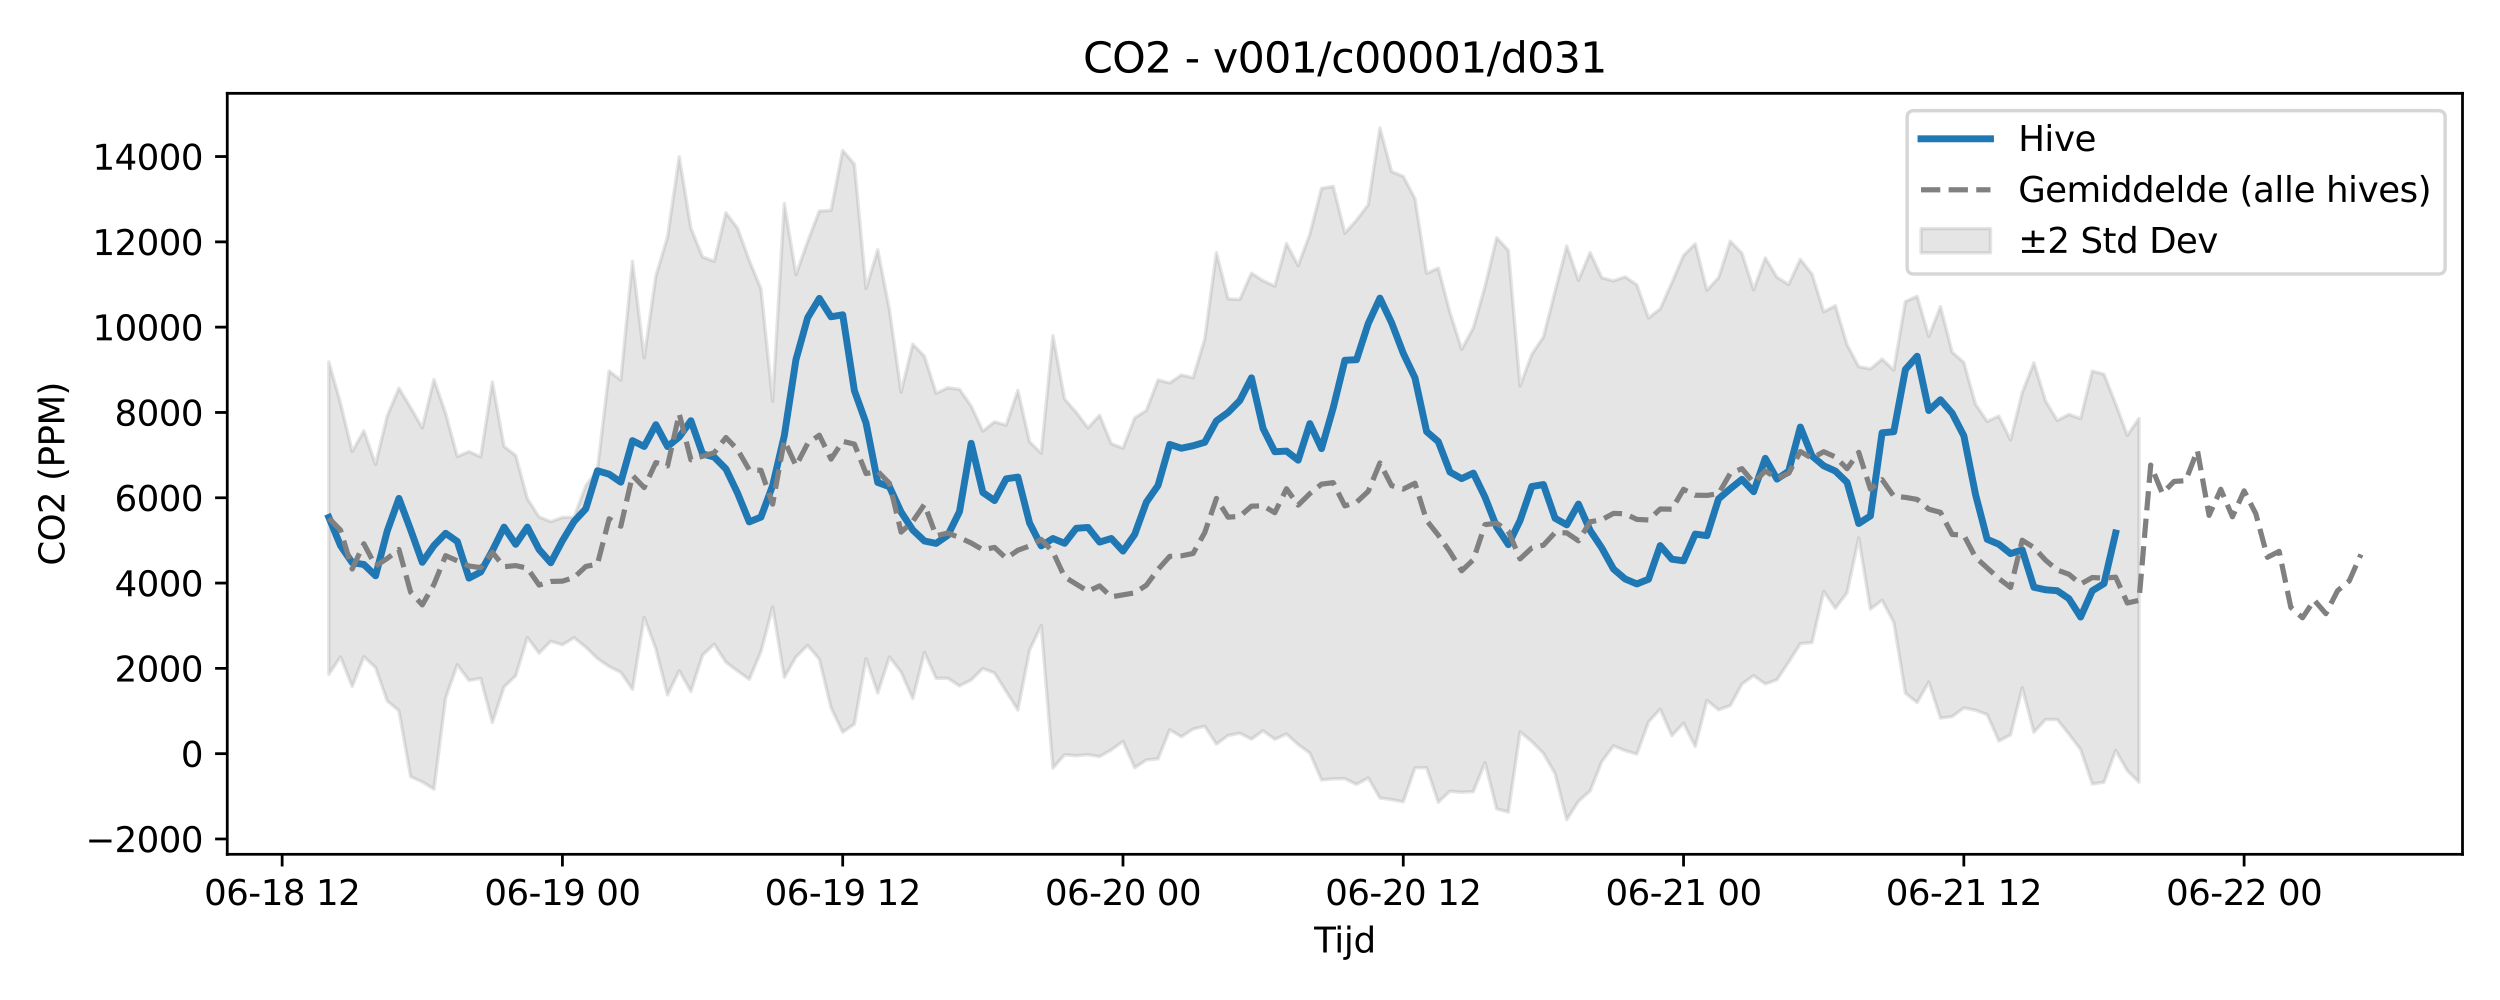 <?xml version="1.0" encoding="utf-8" standalone="no"?>
<!DOCTYPE svg PUBLIC "-//W3C//DTD SVG 1.1//EN"
  "http://www.w3.org/Graphics/SVG/1.1/DTD/svg11.dtd">
<svg xmlns:xlink="http://www.w3.org/1999/xlink" width="720pt" height="288pt" viewBox="0 0 720 288" xmlns="http://www.w3.org/2000/svg" version="1.1">
 <defs>
  <style type="text/css">*{stroke-linejoin: round; stroke-linecap: butt}</style>
 </defs>
 <g id="figure_1">
  <g id="patch_1">
   <path d="M 0 288 
L 720 288 
L 720 0 
L 0 0 
z
" style="fill: #ffffff"/>
  </g>
  <g id="axes_1">
   <g id="patch_2">
    <path d="M 65.45 246.04 
L 709.2 246.04 
L 709.2 26.88 
L 65.45 26.88 
z
" style="fill: #ffffff"/>
   </g>
   <g id="FillBetweenPolyCollection_1">
    <defs>
     <path id="m33ada12a6b" d="M 94.711 -183.728 
L 94.711 -93.788 
L 98.075 -98.816 
L 101.438 -90.286 
L 104.801 -98.889 
L 108.165 -95.709 
L 111.528 -86.108 
L 114.892 -83.304 
L 118.255 -64.33 
L 121.618 -62.81 
L 124.982 -60.716 
L 128.345 -87.007 
L 131.708 -96.562 
L 135.072 -92.026 
L 138.435 -92.647 
L 141.799 -79.917 
L 145.162 -90.155 
L 148.525 -93.381 
L 151.889 -104.387 
L 155.252 -99.89 
L 158.615 -103.31 
L 161.979 -102.298 
L 165.342 -104.318 
L 168.706 -101.623 
L 172.069 -98.342 
L 175.432 -96.035 
L 178.796 -94.381 
L 182.159 -89.458 
L 185.522 -110.188 
L 188.886 -101.108 
L 192.249 -87.864 
L 195.613 -94.813 
L 198.976 -88.869 
L 202.339 -99.318 
L 205.703 -102.492 
L 209.066 -97.271 
L 212.429 -94.742 
L 215.793 -92.34 
L 219.156 -100.299 
L 222.52 -113.178 
L 225.883 -92.922 
L 229.246 -98.81 
L 232.61 -102.114 
L 235.973 -98.137 
L 239.336 -84.128 
L 242.7 -77.122 
L 246.063 -79.456 
L 249.427 -98.321 
L 252.79 -88.418 
L 256.153 -98.792 
L 259.517 -94.44 
L 262.88 -86.793 
L 266.243 -100.106 
L 269.607 -92.635 
L 272.97 -92.657 
L 276.334 -90.46 
L 279.697 -92.166 
L 283.06 -95.458 
L 286.424 -94.191 
L 289.787 -88.85 
L 293.15 -83.503 
L 296.514 -100.763 
L 299.877 -107.823 
L 303.241 -66.782 
L 306.604 -70.622 
L 309.967 -70.351 
L 313.331 -70.643 
L 316.694 -70.117 
L 320.057 -72.016 
L 323.421 -74.484 
L 326.784 -66.891 
L 330.148 -69.137 
L 333.511 -69.45 
L 336.874 -77.823 
L 340.238 -75.809 
L 343.601 -78.02 
L 346.964 -78.856 
L 350.328 -73.688 
L 353.691 -76.175 
L 357.055 -76.836 
L 360.418 -75.119 
L 363.781 -77.522 
L 367.145 -75.087 
L 370.508 -76.603 
L 373.871 -73.572 
L 377.235 -71.111 
L 380.598 -63.382 
L 383.962 -63.69 
L 387.325 -63.744 
L 390.688 -62.084 
L 394.052 -63.965 
L 397.415 -58.174 
L 400.779 -57.707 
L 404.142 -57.09 
L 407.505 -66.855 
L 410.869 -66.901 
L 414.232 -56.942 
L 417.595 -60.144 
L 420.959 -59.825 
L 424.322 -60.005 
L 427.686 -68.312 
L 431.049 -55.058 
L 434.412 -54.126 
L 437.776 -77.22 
L 441.139 -74.443 
L 444.502 -71.03 
L 447.866 -65.153 
L 451.229 -51.922 
L 454.593 -57.22 
L 457.956 -60.192 
L 461.319 -68.655 
L 464.683 -73.173 
L 468.046 -71.825 
L 471.409 -70.826 
L 474.773 -80.067 
L 478.136 -83.761 
L 481.5 -76.112 
L 484.863 -79.724 
L 488.226 -72.987 
L 491.59 -86.25 
L 494.953 -83.594 
L 498.316 -84.787 
L 501.68 -90.99 
L 505.043 -93.404 
L 508.407 -91.02 
L 511.77 -92.238 
L 515.133 -97.298 
L 518.497 -102.609 
L 521.86 -102.945 
L 525.223 -117.646 
L 528.587 -112.841 
L 531.95 -117.279 
L 535.314 -133.053 
L 538.677 -112.572 
L 542.04 -115.117 
L 545.404 -108.794 
L 548.767 -88.351 
L 552.13 -85.671 
L 555.494 -91.588 
L 558.857 -81.189 
L 562.221 -81.606 
L 565.584 -84.126 
L 568.947 -83.436 
L 572.311 -82.194 
L 575.674 -74.589 
L 579.037 -76.362 
L 582.401 -89.911 
L 585.764 -77.128 
L 589.128 -80.785 
L 592.491 -80.774 
L 595.854 -76.565 
L 599.218 -72.153 
L 602.581 -62.202 
L 605.944 -62.734 
L 609.308 -71.862 
L 612.671 -66.046 
L 616.035 -62.704 
L 616.035 -167.495 
L 616.035 -167.495 
L 612.671 -162.63 
L 609.308 -171.704 
L 605.944 -180.237 
L 602.581 -181.148 
L 599.218 -167.437 
L 595.854 -168.648 
L 592.491 -166.879 
L 589.128 -172.535 
L 585.764 -183.509 
L 582.401 -174.925 
L 579.037 -161.267 
L 575.674 -168.172 
L 572.311 -166.643 
L 568.947 -171.575 
L 565.584 -183.622 
L 562.221 -186.571 
L 558.857 -199.691 
L 555.494 -191.104 
L 552.13 -202.681 
L 548.767 -201.156 
L 545.404 -181.404 
L 542.04 -184.588 
L 538.677 -181.747 
L 535.314 -182.4 
L 531.95 -188.748 
L 528.587 -199.96 
L 525.223 -198.182 
L 521.86 -209.049 
L 518.497 -213.32 
L 515.133 -206.061 
L 511.77 -208.147 
L 508.407 -213.725 
L 505.043 -204.552 
L 501.68 -215.067 
L 498.316 -218.525 
L 494.953 -208.037 
L 491.59 -204.403 
L 488.226 -217.774 
L 484.863 -214.427 
L 481.5 -206.594 
L 478.136 -199.043 
L 474.773 -196.431 
L 471.409 -205.993 
L 468.046 -208.259 
L 464.683 -207.111 
L 461.319 -208 
L 457.956 -215.246 
L 454.593 -207.271 
L 451.229 -217.131 
L 447.866 -204.091 
L 444.502 -190.948 
L 441.139 -185.904 
L 437.776 -176.853 
L 434.412 -215.869 
L 431.049 -219.55 
L 427.686 -205.518 
L 424.322 -193.594 
L 420.959 -187.394 
L 417.595 -197.992 
L 414.232 -210.779 
L 410.869 -209.283 
L 407.505 -230.812 
L 404.142 -237.208 
L 400.779 -238.574 
L 397.415 -251.158 
L 394.052 -229.032 
L 390.688 -224.623 
L 387.325 -220.861 
L 383.962 -234.317 
L 380.598 -233.734 
L 377.235 -220.563 
L 373.871 -211.488 
L 370.508 -217.871 
L 367.145 -205.603 
L 363.781 -207.131 
L 360.418 -209.327 
L 357.055 -201.73 
L 353.691 -201.941 
L 350.328 -215.213 
L 346.964 -190.36 
L 343.601 -179.17 
L 340.238 -180.019 
L 336.874 -177.707 
L 333.511 -178.568 
L 330.148 -169.781 
L 326.784 -167.624 
L 323.421 -158.917 
L 320.057 -160.196 
L 316.694 -168.396 
L 313.331 -164.771 
L 309.967 -169.237 
L 306.604 -173.055 
L 303.241 -191.33 
L 299.877 -157.454 
L 296.514 -160.769 
L 293.15 -175.57 
L 289.787 -165.557 
L 286.424 -166.512 
L 283.06 -163.847 
L 279.697 -171.07 
L 276.334 -175.883 
L 272.97 -176.315 
L 269.607 -174.734 
L 266.243 -185.392 
L 262.88 -188.879 
L 259.517 -175.056 
L 256.153 -198.828 
L 252.79 -216.058 
L 249.427 -204.907 
L 246.063 -240.73 
L 242.7 -244.666 
L 239.336 -227.414 
L 235.973 -227.214 
L 232.61 -218.474 
L 229.246 -208.888 
L 225.883 -229.395 
L 222.52 -172.447 
L 219.156 -204.82 
L 215.793 -212.987 
L 212.429 -222.248 
L 209.066 -226.72 
L 205.703 -212.741 
L 202.339 -213.986 
L 198.976 -222.311 
L 195.613 -242.85 
L 192.249 -219.754 
L 188.886 -208.466 
L 185.522 -184.981 
L 182.159 -212.728 
L 178.796 -178.537 
L 175.432 -181.132 
L 172.069 -152.774 
L 168.706 -148.083 
L 165.342 -139.049 
L 161.979 -138.96 
L 158.615 -137.768 
L 155.252 -139.125 
L 151.889 -144.354 
L 148.525 -156.83 
L 145.162 -159.434 
L 141.799 -177.973 
L 138.435 -156.415 
L 135.072 -157.945 
L 131.708 -156.517 
L 128.345 -168.943 
L 124.982 -178.677 
L 121.618 -164.768 
L 118.255 -170.642 
L 114.892 -176.21 
L 111.528 -168.219 
L 108.165 -154.255 
L 104.801 -163.899 
L 101.438 -157.967 
L 98.075 -171.814 
L 94.711 -183.728 
z
" style="stroke: #808080; stroke-opacity: 0.2"/>
    </defs>
    <g clip-path="url(#p0e6aec49f4)">
     <use xlink:href="#m33ada12a6b" x="0" y="288" style="fill: #808080; fill-opacity: 0.2; stroke: #808080; stroke-opacity: 0.2"/>
    </g>
   </g>
   <g id="matplotlib.axis_1">
    <g id="xtick_1">
     <g id="line2d_1">
      <defs>
       <path id="m2562e54c4a" d="M 0 0 
L 0 3.5 
" style="stroke: #000000; stroke-width: 0.8"/>
      </defs>
      <g>
       <use xlink:href="#m2562e54c4a" x="81.258" y="246.04" style="stroke: #000000; stroke-width: 0.8"/>
      </g>
     </g>
     <g id="text_1">
      <!-- 06-18 12 -->
      <g transform="translate(58.777 260.638) scale(0.1 -0.1)">
       <defs>
        <path id="DejaVuSans-30" d="M 2034 4250 
Q 1547 4250 1301 3770 
Q 1056 3291 1056 2328 
Q 1056 1369 1301 889 
Q 1547 409 2034 409 
Q 2525 409 2770 889 
Q 3016 1369 3016 2328 
Q 3016 3291 2770 3770 
Q 2525 4250 2034 4250 
z
M 2034 4750 
Q 2819 4750 3233 4129 
Q 3647 3509 3647 2328 
Q 3647 1150 3233 529 
Q 2819 -91 2034 -91 
Q 1250 -91 836 529 
Q 422 1150 422 2328 
Q 422 3509 836 4129 
Q 1250 4750 2034 4750 
z
" transform="scale(0.016)"/>
        <path id="DejaVuSans-36" d="M 2113 2584 
Q 1688 2584 1439 2293 
Q 1191 2003 1191 1497 
Q 1191 994 1439 701 
Q 1688 409 2113 409 
Q 2538 409 2786 701 
Q 3034 994 3034 1497 
Q 3034 2003 2786 2293 
Q 2538 2584 2113 2584 
z
M 3366 4563 
L 3366 3988 
Q 3128 4100 2886 4159 
Q 2644 4219 2406 4219 
Q 1781 4219 1451 3797 
Q 1122 3375 1075 2522 
Q 1259 2794 1537 2939 
Q 1816 3084 2150 3084 
Q 2853 3084 3261 2657 
Q 3669 2231 3669 1497 
Q 3669 778 3244 343 
Q 2819 -91 2113 -91 
Q 1303 -91 875 529 
Q 447 1150 447 2328 
Q 447 3434 972 4092 
Q 1497 4750 2381 4750 
Q 2619 4750 2861 4703 
Q 3103 4656 3366 4563 
z
" transform="scale(0.016)"/>
        <path id="DejaVuSans-2d" d="M 313 2009 
L 1997 2009 
L 1997 1497 
L 313 1497 
L 313 2009 
z
" transform="scale(0.016)"/>
        <path id="DejaVuSans-31" d="M 794 531 
L 1825 531 
L 1825 4091 
L 703 3866 
L 703 4441 
L 1819 4666 
L 2450 4666 
L 2450 531 
L 3481 531 
L 3481 0 
L 794 0 
L 794 531 
z
" transform="scale(0.016)"/>
        <path id="DejaVuSans-38" d="M 2034 2216 
Q 1584 2216 1326 1975 
Q 1069 1734 1069 1313 
Q 1069 891 1326 650 
Q 1584 409 2034 409 
Q 2484 409 2743 651 
Q 3003 894 3003 1313 
Q 3003 1734 2745 1975 
Q 2488 2216 2034 2216 
z
M 1403 2484 
Q 997 2584 770 2862 
Q 544 3141 544 3541 
Q 544 4100 942 4425 
Q 1341 4750 2034 4750 
Q 2731 4750 3128 4425 
Q 3525 4100 3525 3541 
Q 3525 3141 3298 2862 
Q 3072 2584 2669 2484 
Q 3125 2378 3379 2068 
Q 3634 1759 3634 1313 
Q 3634 634 3220 271 
Q 2806 -91 2034 -91 
Q 1263 -91 848 271 
Q 434 634 434 1313 
Q 434 1759 690 2068 
Q 947 2378 1403 2484 
z
M 1172 3481 
Q 1172 3119 1398 2916 
Q 1625 2713 2034 2713 
Q 2441 2713 2670 2916 
Q 2900 3119 2900 3481 
Q 2900 3844 2670 4047 
Q 2441 4250 2034 4250 
Q 1625 4250 1398 4047 
Q 1172 3844 1172 3481 
z
" transform="scale(0.016)"/>
        <path id="DejaVuSans-20" transform="scale(0.016)"/>
        <path id="DejaVuSans-32" d="M 1228 531 
L 3431 531 
L 3431 0 
L 469 0 
L 469 531 
Q 828 903 1448 1529 
Q 2069 2156 2228 2338 
Q 2531 2678 2651 2914 
Q 2772 3150 2772 3378 
Q 2772 3750 2511 3984 
Q 2250 4219 1831 4219 
Q 1534 4219 1204 4116 
Q 875 4013 500 3803 
L 500 4441 
Q 881 4594 1212 4672 
Q 1544 4750 1819 4750 
Q 2544 4750 2975 4387 
Q 3406 4025 3406 3419 
Q 3406 3131 3298 2873 
Q 3191 2616 2906 2266 
Q 2828 2175 2409 1742 
Q 1991 1309 1228 531 
z
" transform="scale(0.016)"/>
       </defs>
       <use xlink:href="#DejaVuSans-30"/>
       <use xlink:href="#DejaVuSans-36" transform="translate(63.623 0)"/>
       <use xlink:href="#DejaVuSans-2d" transform="translate(127.246 0)"/>
       <use xlink:href="#DejaVuSans-31" transform="translate(163.33 0)"/>
       <use xlink:href="#DejaVuSans-38" transform="translate(226.953 0)"/>
       <use xlink:href="#DejaVuSans-20" transform="translate(290.576 0)"/>
       <use xlink:href="#DejaVuSans-31" transform="translate(322.363 0)"/>
       <use xlink:href="#DejaVuSans-32" transform="translate(385.986 0)"/>
      </g>
     </g>
    </g>
    <g id="xtick_2">
     <g id="line2d_2">
      <g>
       <use xlink:href="#m2562e54c4a" x="161.979" y="246.04" style="stroke: #000000; stroke-width: 0.8"/>
      </g>
     </g>
     <g id="text_2">
      <!-- 06-19 00 -->
      <g transform="translate(139.498 260.638) scale(0.1 -0.1)">
       <defs>
        <path id="DejaVuSans-39" d="M 703 97 
L 703 672 
Q 941 559 1184 500 
Q 1428 441 1663 441 
Q 2288 441 2617 861 
Q 2947 1281 2994 2138 
Q 2813 1869 2534 1725 
Q 2256 1581 1919 1581 
Q 1219 1581 811 2004 
Q 403 2428 403 3163 
Q 403 3881 828 4315 
Q 1253 4750 1959 4750 
Q 2769 4750 3195 4129 
Q 3622 3509 3622 2328 
Q 3622 1225 3098 567 
Q 2575 -91 1691 -91 
Q 1453 -91 1209 -44 
Q 966 3 703 97 
z
M 1959 2075 
Q 2384 2075 2632 2365 
Q 2881 2656 2881 3163 
Q 2881 3666 2632 3958 
Q 2384 4250 1959 4250 
Q 1534 4250 1286 3958 
Q 1038 3666 1038 3163 
Q 1038 2656 1286 2365 
Q 1534 2075 1959 2075 
z
" transform="scale(0.016)"/>
       </defs>
       <use xlink:href="#DejaVuSans-30"/>
       <use xlink:href="#DejaVuSans-36" transform="translate(63.623 0)"/>
       <use xlink:href="#DejaVuSans-2d" transform="translate(127.246 0)"/>
       <use xlink:href="#DejaVuSans-31" transform="translate(163.33 0)"/>
       <use xlink:href="#DejaVuSans-39" transform="translate(226.953 0)"/>
       <use xlink:href="#DejaVuSans-20" transform="translate(290.576 0)"/>
       <use xlink:href="#DejaVuSans-30" transform="translate(322.363 0)"/>
       <use xlink:href="#DejaVuSans-30" transform="translate(385.986 0)"/>
      </g>
     </g>
    </g>
    <g id="xtick_3">
     <g id="line2d_3">
      <g>
       <use xlink:href="#m2562e54c4a" x="242.7" y="246.04" style="stroke: #000000; stroke-width: 0.8"/>
      </g>
     </g>
     <g id="text_3">
      <!-- 06-19 12 -->
      <g transform="translate(220.219 260.638) scale(0.1 -0.1)">
       <use xlink:href="#DejaVuSans-30"/>
       <use xlink:href="#DejaVuSans-36" transform="translate(63.623 0)"/>
       <use xlink:href="#DejaVuSans-2d" transform="translate(127.246 0)"/>
       <use xlink:href="#DejaVuSans-31" transform="translate(163.33 0)"/>
       <use xlink:href="#DejaVuSans-39" transform="translate(226.953 0)"/>
       <use xlink:href="#DejaVuSans-20" transform="translate(290.576 0)"/>
       <use xlink:href="#DejaVuSans-31" transform="translate(322.363 0)"/>
       <use xlink:href="#DejaVuSans-32" transform="translate(385.986 0)"/>
      </g>
     </g>
    </g>
    <g id="xtick_4">
     <g id="line2d_4">
      <g>
       <use xlink:href="#m2562e54c4a" x="323.421" y="246.04" style="stroke: #000000; stroke-width: 0.8"/>
      </g>
     </g>
     <g id="text_4">
      <!-- 06-20 00 -->
      <g transform="translate(300.94 260.638) scale(0.1 -0.1)">
       <use xlink:href="#DejaVuSans-30"/>
       <use xlink:href="#DejaVuSans-36" transform="translate(63.623 0)"/>
       <use xlink:href="#DejaVuSans-2d" transform="translate(127.246 0)"/>
       <use xlink:href="#DejaVuSans-32" transform="translate(163.33 0)"/>
       <use xlink:href="#DejaVuSans-30" transform="translate(226.953 0)"/>
       <use xlink:href="#DejaVuSans-20" transform="translate(290.576 0)"/>
       <use xlink:href="#DejaVuSans-30" transform="translate(322.363 0)"/>
       <use xlink:href="#DejaVuSans-30" transform="translate(385.986 0)"/>
      </g>
     </g>
    </g>
    <g id="xtick_5">
     <g id="line2d_5">
      <g>
       <use xlink:href="#m2562e54c4a" x="404.142" y="246.04" style="stroke: #000000; stroke-width: 0.8"/>
      </g>
     </g>
     <g id="text_5">
      <!-- 06-20 12 -->
      <g transform="translate(381.661 260.638) scale(0.1 -0.1)">
       <use xlink:href="#DejaVuSans-30"/>
       <use xlink:href="#DejaVuSans-36" transform="translate(63.623 0)"/>
       <use xlink:href="#DejaVuSans-2d" transform="translate(127.246 0)"/>
       <use xlink:href="#DejaVuSans-32" transform="translate(163.33 0)"/>
       <use xlink:href="#DejaVuSans-30" transform="translate(226.953 0)"/>
       <use xlink:href="#DejaVuSans-20" transform="translate(290.576 0)"/>
       <use xlink:href="#DejaVuSans-31" transform="translate(322.363 0)"/>
       <use xlink:href="#DejaVuSans-32" transform="translate(385.986 0)"/>
      </g>
     </g>
    </g>
    <g id="xtick_6">
     <g id="line2d_6">
      <g>
       <use xlink:href="#m2562e54c4a" x="484.863" y="246.04" style="stroke: #000000; stroke-width: 0.8"/>
      </g>
     </g>
     <g id="text_6">
      <!-- 06-21 00 -->
      <g transform="translate(462.382 260.638) scale(0.1 -0.1)">
       <use xlink:href="#DejaVuSans-30"/>
       <use xlink:href="#DejaVuSans-36" transform="translate(63.623 0)"/>
       <use xlink:href="#DejaVuSans-2d" transform="translate(127.246 0)"/>
       <use xlink:href="#DejaVuSans-32" transform="translate(163.33 0)"/>
       <use xlink:href="#DejaVuSans-31" transform="translate(226.953 0)"/>
       <use xlink:href="#DejaVuSans-20" transform="translate(290.576 0)"/>
       <use xlink:href="#DejaVuSans-30" transform="translate(322.363 0)"/>
       <use xlink:href="#DejaVuSans-30" transform="translate(385.986 0)"/>
      </g>
     </g>
    </g>
    <g id="xtick_7">
     <g id="line2d_7">
      <g>
       <use xlink:href="#m2562e54c4a" x="565.584" y="246.04" style="stroke: #000000; stroke-width: 0.8"/>
      </g>
     </g>
     <g id="text_7">
      <!-- 06-21 12 -->
      <g transform="translate(543.103 260.638) scale(0.1 -0.1)">
       <use xlink:href="#DejaVuSans-30"/>
       <use xlink:href="#DejaVuSans-36" transform="translate(63.623 0)"/>
       <use xlink:href="#DejaVuSans-2d" transform="translate(127.246 0)"/>
       <use xlink:href="#DejaVuSans-32" transform="translate(163.33 0)"/>
       <use xlink:href="#DejaVuSans-31" transform="translate(226.953 0)"/>
       <use xlink:href="#DejaVuSans-20" transform="translate(290.576 0)"/>
       <use xlink:href="#DejaVuSans-31" transform="translate(322.363 0)"/>
       <use xlink:href="#DejaVuSans-32" transform="translate(385.986 0)"/>
      </g>
     </g>
    </g>
    <g id="xtick_8">
     <g id="line2d_8">
      <g>
       <use xlink:href="#m2562e54c4a" x="646.305" y="246.04" style="stroke: #000000; stroke-width: 0.8"/>
      </g>
     </g>
     <g id="text_8">
      <!-- 06-22 00 -->
      <g transform="translate(623.824 260.638) scale(0.1 -0.1)">
       <use xlink:href="#DejaVuSans-30"/>
       <use xlink:href="#DejaVuSans-36" transform="translate(63.623 0)"/>
       <use xlink:href="#DejaVuSans-2d" transform="translate(127.246 0)"/>
       <use xlink:href="#DejaVuSans-32" transform="translate(163.33 0)"/>
       <use xlink:href="#DejaVuSans-32" transform="translate(226.953 0)"/>
       <use xlink:href="#DejaVuSans-20" transform="translate(290.576 0)"/>
       <use xlink:href="#DejaVuSans-30" transform="translate(322.363 0)"/>
       <use xlink:href="#DejaVuSans-30" transform="translate(385.986 0)"/>
      </g>
     </g>
    </g>
    <g id="text_9">
     <!-- Tijd -->
     <g transform="translate(378.475 274.317) scale(0.1 -0.1)">
      <defs>
       <path id="DejaVuSans-54" d="M -19 4666 
L 3928 4666 
L 3928 4134 
L 2272 4134 
L 2272 0 
L 1638 0 
L 1638 4134 
L -19 4134 
L -19 4666 
z
" transform="scale(0.016)"/>
       <path id="DejaVuSans-69" d="M 603 3500 
L 1178 3500 
L 1178 0 
L 603 0 
L 603 3500 
z
M 603 4863 
L 1178 4863 
L 1178 4134 
L 603 4134 
L 603 4863 
z
" transform="scale(0.016)"/>
       <path id="DejaVuSans-6a" d="M 603 3500 
L 1178 3500 
L 1178 -63 
Q 1178 -731 923 -1031 
Q 669 -1331 103 -1331 
L -116 -1331 
L -116 -844 
L 38 -844 
Q 366 -844 484 -692 
Q 603 -541 603 -63 
L 603 3500 
z
M 603 4863 
L 1178 4863 
L 1178 4134 
L 603 4134 
L 603 4863 
z
" transform="scale(0.016)"/>
       <path id="DejaVuSans-64" d="M 2906 2969 
L 2906 4863 
L 3481 4863 
L 3481 0 
L 2906 0 
L 2906 525 
Q 2725 213 2448 61 
Q 2172 -91 1784 -91 
Q 1150 -91 751 415 
Q 353 922 353 1747 
Q 353 2572 751 3078 
Q 1150 3584 1784 3584 
Q 2172 3584 2448 3432 
Q 2725 3281 2906 2969 
z
M 947 1747 
Q 947 1113 1208 752 
Q 1469 391 1925 391 
Q 2381 391 2643 752 
Q 2906 1113 2906 1747 
Q 2906 2381 2643 2742 
Q 2381 3103 1925 3103 
Q 1469 3103 1208 2742 
Q 947 2381 947 1747 
z
" transform="scale(0.016)"/>
      </defs>
      <use xlink:href="#DejaVuSans-54"/>
      <use xlink:href="#DejaVuSans-69" transform="translate(57.959 0)"/>
      <use xlink:href="#DejaVuSans-6a" transform="translate(85.742 0)"/>
      <use xlink:href="#DejaVuSans-64" transform="translate(113.525 0)"/>
     </g>
    </g>
   </g>
   <g id="matplotlib.axis_2">
    <g id="ytick_1">
     <g id="line2d_9">
      <defs>
       <path id="m7f8d3013dc" d="M 0 0 
L -3.5 0 
" style="stroke: #000000; stroke-width: 0.8"/>
      </defs>
      <g>
       <use xlink:href="#m7f8d3013dc" x="65.45" y="241.622" style="stroke: #000000; stroke-width: 0.8"/>
      </g>
     </g>
     <g id="text_10">
      <!-- −2000 -->
      <g transform="translate(24.62 245.421) scale(0.1 -0.1)">
       <defs>
        <path id="DejaVuSans-2212" d="M 678 2272 
L 4684 2272 
L 4684 1741 
L 678 1741 
L 678 2272 
z
" transform="scale(0.016)"/>
       </defs>
       <use xlink:href="#DejaVuSans-2212"/>
       <use xlink:href="#DejaVuSans-32" transform="translate(83.789 0)"/>
       <use xlink:href="#DejaVuSans-30" transform="translate(147.412 0)"/>
       <use xlink:href="#DejaVuSans-30" transform="translate(211.035 0)"/>
       <use xlink:href="#DejaVuSans-30" transform="translate(274.658 0)"/>
      </g>
     </g>
    </g>
    <g id="ytick_2">
     <g id="line2d_10">
      <g>
       <use xlink:href="#m7f8d3013dc" x="65.45" y="217.055" style="stroke: #000000; stroke-width: 0.8"/>
      </g>
     </g>
     <g id="text_11">
      <!-- 0 -->
      <g transform="translate(52.087 220.854) scale(0.1 -0.1)">
       <use xlink:href="#DejaVuSans-30"/>
      </g>
     </g>
    </g>
    <g id="ytick_3">
     <g id="line2d_11">
      <g>
       <use xlink:href="#m7f8d3013dc" x="65.45" y="192.488" style="stroke: #000000; stroke-width: 0.8"/>
      </g>
     </g>
     <g id="text_12">
      <!-- 2000 -->
      <g transform="translate(33 196.288) scale(0.1 -0.1)">
       <use xlink:href="#DejaVuSans-32"/>
       <use xlink:href="#DejaVuSans-30" transform="translate(63.623 0)"/>
       <use xlink:href="#DejaVuSans-30" transform="translate(127.246 0)"/>
       <use xlink:href="#DejaVuSans-30" transform="translate(190.869 0)"/>
      </g>
     </g>
    </g>
    <g id="ytick_4">
     <g id="line2d_12">
      <g>
       <use xlink:href="#m7f8d3013dc" x="65.45" y="167.922" style="stroke: #000000; stroke-width: 0.8"/>
      </g>
     </g>
     <g id="text_13">
      <!-- 4000 -->
      <g transform="translate(33 171.721) scale(0.1 -0.1)">
       <defs>
        <path id="DejaVuSans-34" d="M 2419 4116 
L 825 1625 
L 2419 1625 
L 2419 4116 
z
M 2253 4666 
L 3047 4666 
L 3047 1625 
L 3713 1625 
L 3713 1100 
L 3047 1100 
L 3047 0 
L 2419 0 
L 2419 1100 
L 313 1100 
L 313 1709 
L 2253 4666 
z
" transform="scale(0.016)"/>
       </defs>
       <use xlink:href="#DejaVuSans-34"/>
       <use xlink:href="#DejaVuSans-30" transform="translate(63.623 0)"/>
       <use xlink:href="#DejaVuSans-30" transform="translate(127.246 0)"/>
       <use xlink:href="#DejaVuSans-30" transform="translate(190.869 0)"/>
      </g>
     </g>
    </g>
    <g id="ytick_5">
     <g id="line2d_13">
      <g>
       <use xlink:href="#m7f8d3013dc" x="65.45" y="143.355" style="stroke: #000000; stroke-width: 0.8"/>
      </g>
     </g>
     <g id="text_14">
      <!-- 6000 -->
      <g transform="translate(33 147.154) scale(0.1 -0.1)">
       <use xlink:href="#DejaVuSans-36"/>
       <use xlink:href="#DejaVuSans-30" transform="translate(63.623 0)"/>
       <use xlink:href="#DejaVuSans-30" transform="translate(127.246 0)"/>
       <use xlink:href="#DejaVuSans-30" transform="translate(190.869 0)"/>
      </g>
     </g>
    </g>
    <g id="ytick_6">
     <g id="line2d_14">
      <g>
       <use xlink:href="#m7f8d3013dc" x="65.45" y="118.788" style="stroke: #000000; stroke-width: 0.8"/>
      </g>
     </g>
     <g id="text_15">
      <!-- 8000 -->
      <g transform="translate(33 122.587) scale(0.1 -0.1)">
       <use xlink:href="#DejaVuSans-38"/>
       <use xlink:href="#DejaVuSans-30" transform="translate(63.623 0)"/>
       <use xlink:href="#DejaVuSans-30" transform="translate(127.246 0)"/>
       <use xlink:href="#DejaVuSans-30" transform="translate(190.869 0)"/>
      </g>
     </g>
    </g>
    <g id="ytick_7">
     <g id="line2d_15">
      <g>
       <use xlink:href="#m7f8d3013dc" x="65.45" y="94.221" style="stroke: #000000; stroke-width: 0.8"/>
      </g>
     </g>
     <g id="text_16">
      <!-- 10000 -->
      <g transform="translate(26.637 98.02) scale(0.1 -0.1)">
       <use xlink:href="#DejaVuSans-31"/>
       <use xlink:href="#DejaVuSans-30" transform="translate(63.623 0)"/>
       <use xlink:href="#DejaVuSans-30" transform="translate(127.246 0)"/>
       <use xlink:href="#DejaVuSans-30" transform="translate(190.869 0)"/>
       <use xlink:href="#DejaVuSans-30" transform="translate(254.492 0)"/>
      </g>
     </g>
    </g>
    <g id="ytick_8">
     <g id="line2d_16">
      <g>
       <use xlink:href="#m7f8d3013dc" x="65.45" y="69.654" style="stroke: #000000; stroke-width: 0.8"/>
      </g>
     </g>
     <g id="text_17">
      <!-- 12000 -->
      <g transform="translate(26.637 73.454) scale(0.1 -0.1)">
       <use xlink:href="#DejaVuSans-31"/>
       <use xlink:href="#DejaVuSans-32" transform="translate(63.623 0)"/>
       <use xlink:href="#DejaVuSans-30" transform="translate(127.246 0)"/>
       <use xlink:href="#DejaVuSans-30" transform="translate(190.869 0)"/>
       <use xlink:href="#DejaVuSans-30" transform="translate(254.492 0)"/>
      </g>
     </g>
    </g>
    <g id="ytick_9">
     <g id="line2d_17">
      <g>
       <use xlink:href="#m7f8d3013dc" x="65.45" y="45.088" style="stroke: #000000; stroke-width: 0.8"/>
      </g>
     </g>
     <g id="text_18">
      <!-- 14000 -->
      <g transform="translate(26.637 48.887) scale(0.1 -0.1)">
       <use xlink:href="#DejaVuSans-31"/>
       <use xlink:href="#DejaVuSans-34" transform="translate(63.623 0)"/>
       <use xlink:href="#DejaVuSans-30" transform="translate(127.246 0)"/>
       <use xlink:href="#DejaVuSans-30" transform="translate(190.869 0)"/>
       <use xlink:href="#DejaVuSans-30" transform="translate(254.492 0)"/>
      </g>
     </g>
    </g>
    <g id="text_19">
     <!-- CO2 (PPM) -->
     <g transform="translate(18.541 162.903) rotate(-90) scale(0.1 -0.1)">
      <defs>
       <path id="DejaVuSans-43" d="M 4122 4306 
L 4122 3641 
Q 3803 3938 3442 4084 
Q 3081 4231 2675 4231 
Q 1875 4231 1450 3742 
Q 1025 3253 1025 2328 
Q 1025 1406 1450 917 
Q 1875 428 2675 428 
Q 3081 428 3442 575 
Q 3803 722 4122 1019 
L 4122 359 
Q 3791 134 3420 21 
Q 3050 -91 2638 -91 
Q 1578 -91 968 557 
Q 359 1206 359 2328 
Q 359 3453 968 4101 
Q 1578 4750 2638 4750 
Q 3056 4750 3426 4639 
Q 3797 4528 4122 4306 
z
" transform="scale(0.016)"/>
       <path id="DejaVuSans-4f" d="M 2522 4238 
Q 1834 4238 1429 3725 
Q 1025 3213 1025 2328 
Q 1025 1447 1429 934 
Q 1834 422 2522 422 
Q 3209 422 3611 934 
Q 4013 1447 4013 2328 
Q 4013 3213 3611 3725 
Q 3209 4238 2522 4238 
z
M 2522 4750 
Q 3503 4750 4090 4092 
Q 4678 3434 4678 2328 
Q 4678 1225 4090 567 
Q 3503 -91 2522 -91 
Q 1538 -91 948 565 
Q 359 1222 359 2328 
Q 359 3434 948 4092 
Q 1538 4750 2522 4750 
z
" transform="scale(0.016)"/>
       <path id="DejaVuSans-28" d="M 1984 4856 
Q 1566 4138 1362 3434 
Q 1159 2731 1159 2009 
Q 1159 1288 1364 580 
Q 1569 -128 1984 -844 
L 1484 -844 
Q 1016 -109 783 600 
Q 550 1309 550 2009 
Q 550 2706 781 3412 
Q 1013 4119 1484 4856 
L 1984 4856 
z
" transform="scale(0.016)"/>
       <path id="DejaVuSans-50" d="M 1259 4147 
L 1259 2394 
L 2053 2394 
Q 2494 2394 2734 2622 
Q 2975 2850 2975 3272 
Q 2975 3691 2734 3919 
Q 2494 4147 2053 4147 
L 1259 4147 
z
M 628 4666 
L 2053 4666 
Q 2838 4666 3239 4311 
Q 3641 3956 3641 3272 
Q 3641 2581 3239 2228 
Q 2838 1875 2053 1875 
L 1259 1875 
L 1259 0 
L 628 0 
L 628 4666 
z
" transform="scale(0.016)"/>
       <path id="DejaVuSans-4d" d="M 628 4666 
L 1569 4666 
L 2759 1491 
L 3956 4666 
L 4897 4666 
L 4897 0 
L 4281 0 
L 4281 4097 
L 3078 897 
L 2444 897 
L 1241 4097 
L 1241 0 
L 628 0 
L 628 4666 
z
" transform="scale(0.016)"/>
       <path id="DejaVuSans-29" d="M 513 4856 
L 1013 4856 
Q 1481 4119 1714 3412 
Q 1947 2706 1947 2009 
Q 1947 1309 1714 600 
Q 1481 -109 1013 -844 
L 513 -844 
Q 928 -128 1133 580 
Q 1338 1288 1338 2009 
Q 1338 2731 1133 3434 
Q 928 4138 513 4856 
z
" transform="scale(0.016)"/>
      </defs>
      <use xlink:href="#DejaVuSans-43"/>
      <use xlink:href="#DejaVuSans-4f" transform="translate(69.824 0)"/>
      <use xlink:href="#DejaVuSans-32" transform="translate(148.535 0)"/>
      <use xlink:href="#DejaVuSans-20" transform="translate(212.158 0)"/>
      <use xlink:href="#DejaVuSans-28" transform="translate(243.945 0)"/>
      <use xlink:href="#DejaVuSans-50" transform="translate(282.959 0)"/>
      <use xlink:href="#DejaVuSans-50" transform="translate(343.262 0)"/>
      <use xlink:href="#DejaVuSans-4d" transform="translate(403.564 0)"/>
      <use xlink:href="#DejaVuSans-29" transform="translate(489.844 0)"/>
     </g>
    </g>
   </g>
   <g id="line2d_18">
    <path d="M 94.711 149.017 
L 98.075 157.145 
L 101.438 162.05 
L 104.801 162.57 
L 108.165 165.821 
L 111.528 152.915 
L 114.892 143.551 
L 118.255 152.547 
L 121.618 161.94 
L 124.982 157.104 
L 128.345 153.587 
L 131.708 155.953 
L 135.072 166.501 
L 138.435 164.736 
L 141.799 158.603 
L 145.162 151.822 
L 148.525 156.756 
L 151.889 151.81 
L 155.252 158.255 
L 158.615 162.067 
L 161.979 155.724 
L 165.342 150.168 
L 168.706 146.544 
L 172.069 135.584 
L 175.432 136.562 
L 178.796 138.863 
L 182.159 126.911 
L 185.522 128.582 
L 188.886 122.317 
L 192.249 128.607 
L 195.613 125.855 
L 198.976 121.171 
L 202.339 130.715 
L 205.703 131.645 
L 209.066 135.045 
L 212.429 142.04 
L 215.793 150.303 
L 219.156 148.927 
L 222.52 139.838 
L 225.883 125.458 
L 229.246 103.524 
L 232.61 91.494 
L 235.973 85.938 
L 239.336 91.236 
L 242.7 90.659 
L 246.063 112.499 
L 249.427 121.859 
L 252.79 138.945 
L 256.153 140.173 
L 259.517 147.466 
L 262.88 152.637 
L 266.243 155.81 
L 269.607 156.498 
L 272.97 154.16 
L 276.334 147.363 
L 279.697 127.677 
L 283.06 141.836 
L 286.424 144.157 
L 289.787 137.897 
L 293.15 137.397 
L 296.514 150.614 
L 299.877 157.21 
L 303.241 155.09 
L 306.604 156.469 
L 309.967 152.15 
L 313.331 151.9 
L 316.694 156.121 
L 320.057 155.085 
L 323.421 158.701 
L 326.784 153.919 
L 330.148 144.632 
L 333.511 139.817 
L 336.874 127.996 
L 340.238 129.09 
L 343.601 128.381 
L 346.964 127.378 
L 350.328 121.208 
L 353.691 118.78 
L 357.055 115.377 
L 360.418 108.826 
L 363.781 123.427 
L 367.145 130.101 
L 370.508 129.913 
L 373.871 132.533 
L 377.235 122.006 
L 380.598 129.204 
L 383.962 117.47 
L 387.325 103.761 
L 390.688 103.593 
L 394.052 93.177 
L 397.415 85.869 
L 400.779 92.94 
L 404.142 101.755 
L 407.505 108.814 
L 410.869 124.303 
L 414.232 127.19 
L 417.595 135.956 
L 420.959 137.84 
L 424.322 136.259 
L 427.686 143.187 
L 431.049 151.81 
L 434.412 156.848 
L 437.776 149.918 
L 441.139 140.12 
L 444.502 139.551 
L 447.866 149.263 
L 451.229 151.155 
L 454.593 145.173 
L 457.956 152.764 
L 461.319 157.812 
L 464.683 163.876 
L 468.046 166.746 
L 471.409 168.175 
L 474.773 166.824 
L 478.136 157.137 
L 481.5 161.047 
L 484.863 161.518 
L 488.226 153.812 
L 491.59 154.279 
L 494.953 143.674 
L 498.316 140.763 
L 501.68 138.052 
L 505.043 141.611 
L 508.407 132.005 
L 511.77 137.971 
L 515.133 135.71 
L 518.497 122.997 
L 521.86 131.329 
L 525.223 134.15 
L 528.587 135.674 
L 531.95 138.916 
L 535.314 150.768 
L 538.677 148.588 
L 542.04 124.651 
L 545.404 124.334 
L 548.767 106.382 
L 552.13 102.603 
L 555.494 118.231 
L 558.857 115.132 
L 562.221 119.005 
L 565.584 125.503 
L 568.947 142.384 
L 572.311 155.325 
L 575.674 156.74 
L 579.037 159.438 
L 582.401 158.381 
L 585.764 169.138 
L 589.128 169.858 
L 592.491 170.126 
L 595.854 172.421 
L 599.218 177.703 
L 602.581 170.133 
L 605.944 168.073 
L 609.308 153.513 
L 609.308 153.513 
" clip-path="url(#p0e6aec49f4)" style="fill: none; stroke: #1f77b4; stroke-width: 2; stroke-linecap: square"/>
   </g>
   <g id="line2d_19">
    <path d="M 94.711 149.242 
L 98.075 152.685 
L 101.438 163.874 
L 104.801 156.606 
L 108.165 163.018 
L 111.528 160.836 
L 114.892 158.243 
L 118.255 170.514 
L 121.618 174.211 
L 124.982 168.303 
L 128.345 160.025 
L 135.072 163.015 
L 138.435 163.469 
L 141.799 159.055 
L 145.162 163.205 
L 148.525 162.895 
L 151.889 163.629 
L 155.252 168.492 
L 158.615 167.461 
L 161.979 167.371 
L 165.342 166.317 
L 168.706 163.147 
L 172.069 162.442 
L 175.432 149.416 
L 178.796 151.541 
L 182.159 136.907 
L 185.522 140.416 
L 188.886 133.213 
L 192.249 134.191 
L 195.613 119.169 
L 198.976 132.41 
L 205.703 130.384 
L 209.066 126.005 
L 212.429 129.505 
L 215.793 135.337 
L 219.156 135.441 
L 222.52 145.187 
L 225.883 126.842 
L 229.246 134.151 
L 232.61 127.706 
L 235.973 125.325 
L 239.336 132.229 
L 242.7 127.106 
L 246.063 127.907 
L 249.427 136.386 
L 252.79 135.762 
L 256.153 139.19 
L 259.517 153.252 
L 262.88 150.164 
L 266.243 145.251 
L 269.607 154.315 
L 272.97 153.514 
L 276.334 154.829 
L 279.697 156.382 
L 283.06 158.348 
L 286.424 157.649 
L 289.787 160.797 
L 293.15 158.463 
L 296.514 157.234 
L 299.877 155.361 
L 303.241 158.944 
L 306.604 166.162 
L 313.331 170.293 
L 316.694 168.743 
L 320.057 171.894 
L 326.784 170.743 
L 330.148 168.541 
L 333.511 163.991 
L 336.874 160.235 
L 340.238 160.086 
L 343.601 159.405 
L 346.964 153.392 
L 350.328 143.55 
L 353.691 148.942 
L 357.055 148.717 
L 360.418 145.777 
L 363.781 145.673 
L 367.145 147.655 
L 370.508 140.763 
L 373.871 145.47 
L 377.235 142.163 
L 380.598 139.442 
L 383.962 138.997 
L 387.325 145.697 
L 390.688 144.646 
L 394.052 141.501 
L 397.415 133.334 
L 400.779 139.86 
L 404.142 140.851 
L 407.505 139.167 
L 410.869 149.908 
L 414.232 154.139 
L 417.595 158.932 
L 420.959 164.39 
L 424.322 161.201 
L 427.686 151.085 
L 431.049 150.696 
L 434.412 153.002 
L 437.776 160.964 
L 441.139 157.827 
L 444.502 157.011 
L 447.866 153.378 
L 451.229 153.474 
L 454.593 155.754 
L 457.956 150.281 
L 461.319 149.673 
L 464.683 147.858 
L 468.046 147.958 
L 471.409 149.59 
L 474.773 149.751 
L 478.136 146.598 
L 481.5 146.647 
L 484.863 140.924 
L 488.226 142.619 
L 491.59 142.673 
L 494.953 142.184 
L 498.316 136.344 
L 501.68 134.972 
L 505.043 139.022 
L 508.407 135.628 
L 511.77 137.808 
L 515.133 136.321 
L 518.497 130.036 
L 521.86 132.003 
L 525.223 130.086 
L 528.587 131.6 
L 531.95 134.986 
L 535.314 130.274 
L 538.677 140.841 
L 542.04 138.148 
L 545.404 142.901 
L 548.767 143.247 
L 552.13 143.824 
L 555.494 146.654 
L 558.857 147.56 
L 562.221 153.912 
L 565.584 154.126 
L 568.947 160.495 
L 575.674 166.62 
L 579.037 169.185 
L 582.401 155.582 
L 585.764 157.681 
L 589.128 161.34 
L 592.491 164.174 
L 595.854 165.393 
L 599.218 168.205 
L 602.581 166.325 
L 605.944 166.515 
L 609.308 166.217 
L 612.671 173.662 
L 616.035 172.9 
L 619.398 133.946 
L 622.761 142.094 
L 626.125 138.654 
L 629.488 138.433 
L 632.851 129.692 
L 636.215 148.428 
L 639.578 140.919 
L 642.942 148.829 
L 646.305 141.369 
L 649.668 147.937 
L 653.032 160.498 
L 656.395 158.795 
L 659.758 174.905 
L 663.122 177.92 
L 666.485 172.823 
L 669.849 176.735 
L 673.212 170.137 
L 676.575 167.316 
L 679.939 159.679 
L 679.939 159.679 
" clip-path="url(#p0e6aec49f4)" style="fill: none; stroke-dasharray: 5.55,2.4; stroke-dashoffset: 0; stroke: #808080; stroke-width: 1.5"/>
   </g>
   <g id="patch_3">
    <path d="M 65.45 246.04 
L 65.45 26.88 
" style="fill: none; stroke: #000000; stroke-width: 0.8; stroke-linejoin: miter; stroke-linecap: square"/>
   </g>
   <g id="patch_4">
    <path d="M 709.2 246.04 
L 709.2 26.88 
" style="fill: none; stroke: #000000; stroke-width: 0.8; stroke-linejoin: miter; stroke-linecap: square"/>
   </g>
   <g id="patch_5">
    <path d="M 65.45 246.04 
L 709.2 246.04 
" style="fill: none; stroke: #000000; stroke-width: 0.8; stroke-linejoin: miter; stroke-linecap: square"/>
   </g>
   <g id="patch_6">
    <path d="M 65.45 26.88 
L 709.2 26.88 
" style="fill: none; stroke: #000000; stroke-width: 0.8; stroke-linejoin: miter; stroke-linecap: square"/>
   </g>
   <g id="text_20">
    <!-- CO2 - v001/c00001/d031 -->
    <g transform="translate(311.922 20.88) scale(0.12 -0.12)">
     <defs>
      <path id="DejaVuSans-76" d="M 191 3500 
L 800 3500 
L 1894 563 
L 2988 3500 
L 3597 3500 
L 2284 0 
L 1503 0 
L 191 3500 
z
" transform="scale(0.016)"/>
      <path id="DejaVuSans-2f" d="M 1625 4666 
L 2156 4666 
L 531 -594 
L 0 -594 
L 1625 4666 
z
" transform="scale(0.016)"/>
      <path id="DejaVuSans-63" d="M 3122 3366 
L 3122 2828 
Q 2878 2963 2633 3030 
Q 2388 3097 2138 3097 
Q 1578 3097 1268 2742 
Q 959 2388 959 1747 
Q 959 1106 1268 751 
Q 1578 397 2138 397 
Q 2388 397 2633 464 
Q 2878 531 3122 666 
L 3122 134 
Q 2881 22 2623 -34 
Q 2366 -91 2075 -91 
Q 1284 -91 818 406 
Q 353 903 353 1747 
Q 353 2603 823 3093 
Q 1294 3584 2113 3584 
Q 2378 3584 2631 3529 
Q 2884 3475 3122 3366 
z
" transform="scale(0.016)"/>
      <path id="DejaVuSans-33" d="M 2597 2516 
Q 3050 2419 3304 2112 
Q 3559 1806 3559 1356 
Q 3559 666 3084 287 
Q 2609 -91 1734 -91 
Q 1441 -91 1130 -33 
Q 819 25 488 141 
L 488 750 
Q 750 597 1062 519 
Q 1375 441 1716 441 
Q 2309 441 2620 675 
Q 2931 909 2931 1356 
Q 2931 1769 2642 2001 
Q 2353 2234 1838 2234 
L 1294 2234 
L 1294 2753 
L 1863 2753 
Q 2328 2753 2575 2939 
Q 2822 3125 2822 3475 
Q 2822 3834 2567 4026 
Q 2313 4219 1838 4219 
Q 1578 4219 1281 4162 
Q 984 4106 628 3988 
L 628 4550 
Q 988 4650 1302 4700 
Q 1616 4750 1894 4750 
Q 2613 4750 3031 4423 
Q 3450 4097 3450 3541 
Q 3450 3153 3228 2886 
Q 3006 2619 2597 2516 
z
" transform="scale(0.016)"/>
     </defs>
     <use xlink:href="#DejaVuSans-43"/>
     <use xlink:href="#DejaVuSans-4f" transform="translate(69.824 0)"/>
     <use xlink:href="#DejaVuSans-32" transform="translate(148.535 0)"/>
     <use xlink:href="#DejaVuSans-20" transform="translate(212.158 0)"/>
     <use xlink:href="#DejaVuSans-2d" transform="translate(243.945 0)"/>
     <use xlink:href="#DejaVuSans-20" transform="translate(280.029 0)"/>
     <use xlink:href="#DejaVuSans-76" transform="translate(311.816 0)"/>
     <use xlink:href="#DejaVuSans-30" transform="translate(370.996 0)"/>
     <use xlink:href="#DejaVuSans-30" transform="translate(434.619 0)"/>
     <use xlink:href="#DejaVuSans-31" transform="translate(498.242 0)"/>
     <use xlink:href="#DejaVuSans-2f" transform="translate(561.865 0)"/>
     <use xlink:href="#DejaVuSans-63" transform="translate(595.557 0)"/>
     <use xlink:href="#DejaVuSans-30" transform="translate(650.537 0)"/>
     <use xlink:href="#DejaVuSans-30" transform="translate(714.16 0)"/>
     <use xlink:href="#DejaVuSans-30" transform="translate(777.783 0)"/>
     <use xlink:href="#DejaVuSans-30" transform="translate(841.406 0)"/>
     <use xlink:href="#DejaVuSans-31" transform="translate(905.029 0)"/>
     <use xlink:href="#DejaVuSans-2f" transform="translate(968.652 0)"/>
     <use xlink:href="#DejaVuSans-64" transform="translate(1002.344 0)"/>
     <use xlink:href="#DejaVuSans-30" transform="translate(1065.82 0)"/>
     <use xlink:href="#DejaVuSans-33" transform="translate(1129.443 0)"/>
     <use xlink:href="#DejaVuSans-31" transform="translate(1193.066 0)"/>
    </g>
   </g>
   <g id="legend_1">
    <g id="patch_7">
     <path d="M 551.256 78.914 
L 702.2 78.914 
Q 704.2 78.914 704.2 76.914 
L 704.2 33.88 
Q 704.2 31.88 702.2 31.88 
L 551.256 31.88 
Q 549.256 31.88 549.256 33.88 
L 549.256 76.914 
Q 549.256 78.914 551.256 78.914 
z
" style="fill: #ffffff; opacity: 0.8; stroke: #cccccc; stroke-linejoin: miter"/>
    </g>
    <g id="line2d_20">
     <path d="M 553.256 39.978 
L 563.256 39.978 
L 573.256 39.978 
" style="fill: none; stroke: #1f77b4; stroke-width: 2; stroke-linecap: square"/>
    </g>
    <g id="text_21">
     <!-- Hive -->
     <g transform="translate(581.256 43.478) scale(0.1 -0.1)">
      <defs>
       <path id="DejaVuSans-48" d="M 628 4666 
L 1259 4666 
L 1259 2753 
L 3553 2753 
L 3553 4666 
L 4184 4666 
L 4184 0 
L 3553 0 
L 3553 2222 
L 1259 2222 
L 1259 0 
L 628 0 
L 628 4666 
z
" transform="scale(0.016)"/>
       <path id="DejaVuSans-65" d="M 3597 1894 
L 3597 1613 
L 953 1613 
Q 991 1019 1311 708 
Q 1631 397 2203 397 
Q 2534 397 2845 478 
Q 3156 559 3463 722 
L 3463 178 
Q 3153 47 2828 -22 
Q 2503 -91 2169 -91 
Q 1331 -91 842 396 
Q 353 884 353 1716 
Q 353 2575 817 3079 
Q 1281 3584 2069 3584 
Q 2775 3584 3186 3129 
Q 3597 2675 3597 1894 
z
M 3022 2063 
Q 3016 2534 2758 2815 
Q 2500 3097 2075 3097 
Q 1594 3097 1305 2825 
Q 1016 2553 972 2059 
L 3022 2063 
z
" transform="scale(0.016)"/>
      </defs>
      <use xlink:href="#DejaVuSans-48"/>
      <use xlink:href="#DejaVuSans-69" transform="translate(75.195 0)"/>
      <use xlink:href="#DejaVuSans-76" transform="translate(102.979 0)"/>
      <use xlink:href="#DejaVuSans-65" transform="translate(162.158 0)"/>
     </g>
    </g>
    <g id="line2d_21">
     <path d="M 553.256 54.657 
L 563.256 54.657 
L 573.256 54.657 
" style="fill: none; stroke-dasharray: 5.55,2.4; stroke-dashoffset: 0; stroke: #808080; stroke-width: 1.5"/>
    </g>
    <g id="text_22">
     <!-- Gemiddelde (alle hives) -->
     <g transform="translate(581.256 58.157) scale(0.1 -0.1)">
      <defs>
       <path id="DejaVuSans-47" d="M 3809 666 
L 3809 1919 
L 2778 1919 
L 2778 2438 
L 4434 2438 
L 4434 434 
Q 4069 175 3628 42 
Q 3188 -91 2688 -91 
Q 1594 -91 976 548 
Q 359 1188 359 2328 
Q 359 3472 976 4111 
Q 1594 4750 2688 4750 
Q 3144 4750 3555 4637 
Q 3966 4525 4313 4306 
L 4313 3634 
Q 3963 3931 3569 4081 
Q 3175 4231 2741 4231 
Q 1884 4231 1454 3753 
Q 1025 3275 1025 2328 
Q 1025 1384 1454 906 
Q 1884 428 2741 428 
Q 3075 428 3337 486 
Q 3600 544 3809 666 
z
" transform="scale(0.016)"/>
       <path id="DejaVuSans-6d" d="M 3328 2828 
Q 3544 3216 3844 3400 
Q 4144 3584 4550 3584 
Q 5097 3584 5394 3201 
Q 5691 2819 5691 2113 
L 5691 0 
L 5113 0 
L 5113 2094 
Q 5113 2597 4934 2840 
Q 4756 3084 4391 3084 
Q 3944 3084 3684 2787 
Q 3425 2491 3425 1978 
L 3425 0 
L 2847 0 
L 2847 2094 
Q 2847 2600 2669 2842 
Q 2491 3084 2119 3084 
Q 1678 3084 1418 2786 
Q 1159 2488 1159 1978 
L 1159 0 
L 581 0 
L 581 3500 
L 1159 3500 
L 1159 2956 
Q 1356 3278 1631 3431 
Q 1906 3584 2284 3584 
Q 2666 3584 2933 3390 
Q 3200 3197 3328 2828 
z
" transform="scale(0.016)"/>
       <path id="DejaVuSans-6c" d="M 603 4863 
L 1178 4863 
L 1178 0 
L 603 0 
L 603 4863 
z
" transform="scale(0.016)"/>
       <path id="DejaVuSans-61" d="M 2194 1759 
Q 1497 1759 1228 1600 
Q 959 1441 959 1056 
Q 959 750 1161 570 
Q 1363 391 1709 391 
Q 2188 391 2477 730 
Q 2766 1069 2766 1631 
L 2766 1759 
L 2194 1759 
z
M 3341 1997 
L 3341 0 
L 2766 0 
L 2766 531 
Q 2569 213 2275 61 
Q 1981 -91 1556 -91 
Q 1019 -91 701 211 
Q 384 513 384 1019 
Q 384 1609 779 1909 
Q 1175 2209 1959 2209 
L 2766 2209 
L 2766 2266 
Q 2766 2663 2505 2880 
Q 2244 3097 1772 3097 
Q 1472 3097 1187 3025 
Q 903 2953 641 2809 
L 641 3341 
Q 956 3463 1253 3523 
Q 1550 3584 1831 3584 
Q 2591 3584 2966 3190 
Q 3341 2797 3341 1997 
z
" transform="scale(0.016)"/>
       <path id="DejaVuSans-68" d="M 3513 2113 
L 3513 0 
L 2938 0 
L 2938 2094 
Q 2938 2591 2744 2837 
Q 2550 3084 2163 3084 
Q 1697 3084 1428 2787 
Q 1159 2491 1159 1978 
L 1159 0 
L 581 0 
L 581 4863 
L 1159 4863 
L 1159 2956 
Q 1366 3272 1645 3428 
Q 1925 3584 2291 3584 
Q 2894 3584 3203 3211 
Q 3513 2838 3513 2113 
z
" transform="scale(0.016)"/>
       <path id="DejaVuSans-73" d="M 2834 3397 
L 2834 2853 
Q 2591 2978 2328 3040 
Q 2066 3103 1784 3103 
Q 1356 3103 1142 2972 
Q 928 2841 928 2578 
Q 928 2378 1081 2264 
Q 1234 2150 1697 2047 
L 1894 2003 
Q 2506 1872 2764 1633 
Q 3022 1394 3022 966 
Q 3022 478 2636 193 
Q 2250 -91 1575 -91 
Q 1294 -91 989 -36 
Q 684 19 347 128 
L 347 722 
Q 666 556 975 473 
Q 1284 391 1588 391 
Q 1994 391 2212 530 
Q 2431 669 2431 922 
Q 2431 1156 2273 1281 
Q 2116 1406 1581 1522 
L 1381 1569 
Q 847 1681 609 1914 
Q 372 2147 372 2553 
Q 372 3047 722 3315 
Q 1072 3584 1716 3584 
Q 2034 3584 2315 3537 
Q 2597 3491 2834 3397 
z
" transform="scale(0.016)"/>
      </defs>
      <use xlink:href="#DejaVuSans-47"/>
      <use xlink:href="#DejaVuSans-65" transform="translate(77.49 0)"/>
      <use xlink:href="#DejaVuSans-6d" transform="translate(139.014 0)"/>
      <use xlink:href="#DejaVuSans-69" transform="translate(236.426 0)"/>
      <use xlink:href="#DejaVuSans-64" transform="translate(264.209 0)"/>
      <use xlink:href="#DejaVuSans-64" transform="translate(327.686 0)"/>
      <use xlink:href="#DejaVuSans-65" transform="translate(391.162 0)"/>
      <use xlink:href="#DejaVuSans-6c" transform="translate(452.686 0)"/>
      <use xlink:href="#DejaVuSans-64" transform="translate(480.469 0)"/>
      <use xlink:href="#DejaVuSans-65" transform="translate(543.945 0)"/>
      <use xlink:href="#DejaVuSans-20" transform="translate(605.469 0)"/>
      <use xlink:href="#DejaVuSans-28" transform="translate(637.256 0)"/>
      <use xlink:href="#DejaVuSans-61" transform="translate(676.27 0)"/>
      <use xlink:href="#DejaVuSans-6c" transform="translate(737.549 0)"/>
      <use xlink:href="#DejaVuSans-6c" transform="translate(765.332 0)"/>
      <use xlink:href="#DejaVuSans-65" transform="translate(793.115 0)"/>
      <use xlink:href="#DejaVuSans-20" transform="translate(854.639 0)"/>
      <use xlink:href="#DejaVuSans-68" transform="translate(886.426 0)"/>
      <use xlink:href="#DejaVuSans-69" transform="translate(949.805 0)"/>
      <use xlink:href="#DejaVuSans-76" transform="translate(977.588 0)"/>
      <use xlink:href="#DejaVuSans-65" transform="translate(1036.768 0)"/>
      <use xlink:href="#DejaVuSans-73" transform="translate(1098.291 0)"/>
      <use xlink:href="#DejaVuSans-29" transform="translate(1150.391 0)"/>
     </g>
    </g>
    <g id="patch_8">
     <path d="M 553.256 72.835 
L 573.256 72.835 
L 573.256 65.835 
L 553.256 65.835 
z
" style="fill: #808080; fill-opacity: 0.2; stroke: #808080; stroke-opacity: 0.2; stroke-linejoin: miter"/>
    </g>
    <g id="text_23">
     <!-- ±2 Std Dev -->
     <g transform="translate(581.256 72.835) scale(0.1 -0.1)">
      <defs>
       <path id="DejaVuSans-b1" d="M 2944 4013 
L 2944 2803 
L 4684 2803 
L 4684 2272 
L 2944 2272 
L 2944 1063 
L 2419 1063 
L 2419 2272 
L 678 2272 
L 678 2803 
L 2419 2803 
L 2419 4013 
L 2944 4013 
z
M 678 531 
L 4684 531 
L 4684 0 
L 678 0 
L 678 531 
z
" transform="scale(0.016)"/>
       <path id="DejaVuSans-53" d="M 3425 4513 
L 3425 3897 
Q 3066 4069 2747 4153 
Q 2428 4238 2131 4238 
Q 1616 4238 1336 4038 
Q 1056 3838 1056 3469 
Q 1056 3159 1242 3001 
Q 1428 2844 1947 2747 
L 2328 2669 
Q 3034 2534 3370 2195 
Q 3706 1856 3706 1288 
Q 3706 609 3251 259 
Q 2797 -91 1919 -91 
Q 1588 -91 1214 -16 
Q 841 59 441 206 
L 441 856 
Q 825 641 1194 531 
Q 1563 422 1919 422 
Q 2459 422 2753 634 
Q 3047 847 3047 1241 
Q 3047 1584 2836 1778 
Q 2625 1972 2144 2069 
L 1759 2144 
Q 1053 2284 737 2584 
Q 422 2884 422 3419 
Q 422 4038 858 4394 
Q 1294 4750 2059 4750 
Q 2388 4750 2728 4690 
Q 3069 4631 3425 4513 
z
" transform="scale(0.016)"/>
       <path id="DejaVuSans-74" d="M 1172 4494 
L 1172 3500 
L 2356 3500 
L 2356 3053 
L 1172 3053 
L 1172 1153 
Q 1172 725 1289 603 
Q 1406 481 1766 481 
L 2356 481 
L 2356 0 
L 1766 0 
Q 1100 0 847 248 
Q 594 497 594 1153 
L 594 3053 
L 172 3053 
L 172 3500 
L 594 3500 
L 594 4494 
L 1172 4494 
z
" transform="scale(0.016)"/>
       <path id="DejaVuSans-44" d="M 1259 4147 
L 1259 519 
L 2022 519 
Q 2988 519 3436 956 
Q 3884 1394 3884 2338 
Q 3884 3275 3436 3711 
Q 2988 4147 2022 4147 
L 1259 4147 
z
M 628 4666 
L 1925 4666 
Q 3281 4666 3915 4102 
Q 4550 3538 4550 2338 
Q 4550 1131 3912 565 
Q 3275 0 1925 0 
L 628 0 
L 628 4666 
z
" transform="scale(0.016)"/>
      </defs>
      <use xlink:href="#DejaVuSans-b1"/>
      <use xlink:href="#DejaVuSans-32" transform="translate(83.789 0)"/>
      <use xlink:href="#DejaVuSans-20" transform="translate(147.412 0)"/>
      <use xlink:href="#DejaVuSans-53" transform="translate(179.199 0)"/>
      <use xlink:href="#DejaVuSans-74" transform="translate(242.676 0)"/>
      <use xlink:href="#DejaVuSans-64" transform="translate(281.885 0)"/>
      <use xlink:href="#DejaVuSans-20" transform="translate(345.361 0)"/>
      <use xlink:href="#DejaVuSans-44" transform="translate(377.148 0)"/>
      <use xlink:href="#DejaVuSans-65" transform="translate(454.15 0)"/>
      <use xlink:href="#DejaVuSans-76" transform="translate(515.674 0)"/>
     </g>
    </g>
   </g>
  </g>
 </g>
 <defs>
  <clipPath id="p0e6aec49f4">
   <rect x="65.45" y="26.88" width="643.75" height="219.16"/>
  </clipPath>
 </defs>
</svg>
